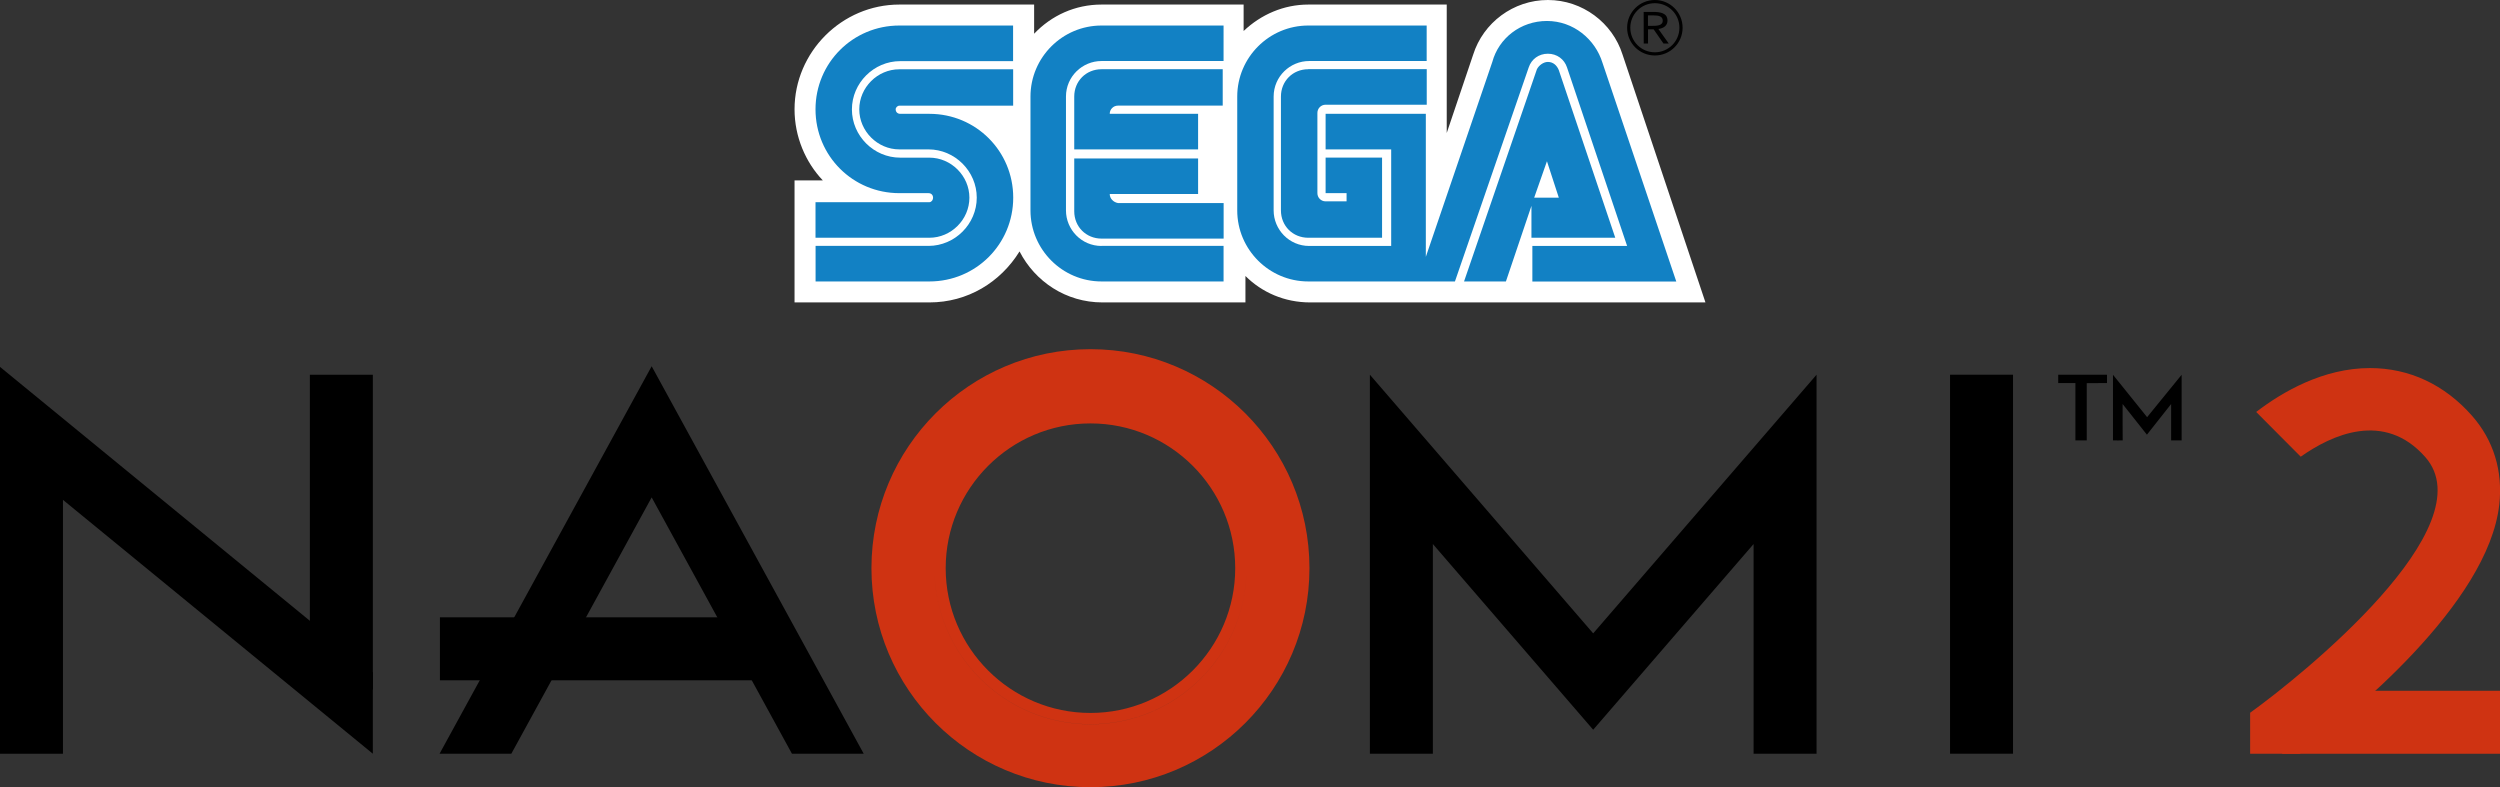 <?xml version="1.0" encoding="utf-8"?>
<!-- Generator: Adobe Illustrator 26.0.1, SVG Export Plug-In . SVG Version: 6.00 Build 0)  -->
<svg version="1.1" id="Layer_1" xmlns="http://www.w3.org/2000/svg" xmlns:xlink="http://www.w3.org/1999/xlink" x="0px" y="0px"
	 viewBox="0 0 3839 1208.9" style="enable-background:new 0 0 3839 1208.9;" xml:space="preserve">
<rect x="0" y="0" width="3839" height="1208.9" fill="#333333" stroke="none"/>
<style type="text/css">
	.st0{fill:#F05100;}
	.st1{fill:#FFFFFF;}
	.st2{fill:#1281C4;}
	.st3{fill:#034693;}
	.st4{fill:#CF3312;}
</style>
<g>
	<g>
		<g>
			<polygon points="3160.6,575.4 3160.6,588.2 3187,588.2 3187,676.3 3204.4,676.3 3204.4,588.4 3235.5,588.2 3235.5,575.4 			"/>
			<path d="M3350.2,676.3h-16.2v-55.9l-37.2,47.1l-37.3-47.1c0,0-0.1,55.8,0.1,55.9c0.2,0.1-14.9,0-14.9,0l0-100.8l52.4,65.1
				l53-65.1V676.3z"/>
			<rect x="2994.5" y="575.4" width="96.7" height="582"/>
			<polygon points="2789.5,575.4 2446.5,972.6 2103.6,575.4 2103.6,1157.4 2200.3,1157.4 2200.3,835.4 2446.5,1120.6 2692.8,835.4 
				2692.8,1157.4 2789.5,1157.4 			"/>
			
				<rect x="475.8" y="575.4" transform="matrix(-1 -7.521325e-08 7.521325e-08 -1 1048.329 1634.362)" width="96.7" height="483.5"/>
			<rect x="0" y="668.4" transform="matrix(-1 -7.607898e-08 7.607898e-08 -1 96.683 1825.835)" width="96.7" height="489.1"/>
			<rect x="873.3" y="750.2" transform="matrix(7.656944e-08 -1 1 7.656944e-08 -74.66 1917.966)" width="96.7" height="492.2"/>
			<polygon points="572.5,1032.5 572.5,1157.4 0,688.4 0,563.4 			"/>
			<path class="st4" d="M1674.5,536.2c-185.7,0-336.3,150.6-336.3,336.3s150.6,336.3,336.3,336.3c185.7,0,336.3-150.6,336.3-336.3
				S1860.2,536.2,1674.5,536.2z M1674.5,632.9c-132.3,0-239.6,107.3-239.6,239.6c0,132.3,107.3,239.6,239.6,239.6
				c132.3,0,239.6-107.3,239.6-239.6C1914.1,740.2,1806.8,632.9,1674.5,632.9z M1674.5,1094.8c-122.6,0-222.3-99.7-222.3-222.3
				c0-122.6,99.7-222.3,222.3-222.3c122.6,0,222.3,99.7,222.3,222.3C1896.8,995.1,1797,1094.8,1674.5,1094.8z M1674.5,1112.2
				c-132.3,0-239.6-107.3-239.6-239.6c0-132.3,107.3-239.6,239.6-239.6s239.6,107.3,239.6,239.6
				C1914.1,1004.9,1806.8,1112.2,1674.5,1112.2z"/>
			<polygon points="785.2,1157.4 1000.7,763.8 1216.1,1157.4 1326.3,1157.4 1000.7,562.4 675,1157.4 			"/>
		</g>
		<g>
			
				<rect x="3623.4" y="941.9" transform="matrix(5.203487e-08 -1 1 5.203487e-08 2562.645 4780.854)" class="st4" width="96.7" height="334.5"/>
			<path class="st4" d="M3796,638.4c-42.2-47.9-96.4-73.2-156.7-73.2c-71.9,0-134.8,36.8-174.7,67.4l68.4,68.7
				c47.1-33.3,128-71.1,191.2,0.5c94.4,106.9-189.8,335.9-268.9,392.7v62.9h76.3c78.4-58.9,289-230,306.3-382.5
				C3843.6,723.2,3829.1,675.9,3796,638.4z"/>
		</g>
	</g>
	<g>
		<g>
			<path d="M2541.2,0c-23.5,0-42.6,19-42.6,42.6s19,42.6,42.6,42.6c23.5,0,42.6-19,42.6-42.6S2564.7,0,2541.2,0z M2541.2,80.3
				c-20.9,0-37.7-16.8-37.7-37.7s16.8-37.7,37.7-37.7c20.9,0,37.7,16.8,37.7,37.7S2562,80.3,2541.2,80.3z"/>
			<g>
				<path d="M2524,18.3h14.3c10.8,0,22.3,1.4,22.3,13.4c0,7.1-5.3,11.7-14,12.8l15.9,22.3h-8.1L2539.3,45h-8.6v21.8h-6.6L2524,18.3
					L2524,18.3z M2530.6,39.7h5.9c7.3,0,16.8,0,16.8-8c0-7-7-8-13.4-8h-9.3L2530.6,39.7L2530.6,39.7z"/>
			</g>
		</g>
		<g>
			<path class="st1" d="M2491.6,83.9C2476.2,35,2430,0,2376.9,0s-99.3,35-114.7,83.9l-40.6,120.3V7H2009
				c-37.8,0-72.7,15.4-99.3,40.6V7h-218.2c-40.6,0-76.9,16.8-103.5,44.8V7h-207c-88.1,0-160.9,72.7-160.9,160.9
				c0,42,16.8,81.1,43.4,109.1h-43.4v187.4h207c58.7,0,109.1-30.8,138.5-78.3c23.8,46.2,71.3,78.3,127.3,78.3h219.6v-40.6
				c25.2,25.2,60.1,40.6,99.3,40.6h607.1L2491.6,83.9z"/>
			<g>
				<g>
					<path class="st2" d="M1427.1,310.5h-174.8v54.6h174.8c33.6,0,61.5-28,61.5-61.5s-28-61.5-61.5-61.5h-44.8
						c-40.6,0-74.1-33.6-74.1-74.1s33.6-74.1,74.1-74.1h173.4V39.2H1381c-71.3,0-128.7,57.3-128.7,128.7s57.3,128.7,128.7,128.7
						h44.8c4.2,0,7,2.8,7,7C1432.7,307.7,1429.9,310.5,1427.1,310.5z"/>
					<path class="st2" d="M1381,162.3h174.8v-55.9H1381c-33.6,0-61.5,28-61.5,61.5s28,61.5,61.5,61.5h44.8
						c40.6,0,74.1,33.6,74.1,74.1s-33.6,74.1-74.1,74.1h-173.4v54.6h174.8c71.3,0,128.7-57.3,128.7-128.7s-57.3-128.7-128.7-128.7
						h-44.8c-4.2,0-7-2.8-7-7C1375.4,165.1,1378.2,162.3,1381,162.3z"/>
				</g>
				<g>
					<path class="st2" d="M2009,106.3c-23.8,0-42,18.2-42,42v174.8c0,23.8,18.2,42,42,42h113.3V242h-86.7v54.6h32.2v12.6h-32.2
						c-7,0-12.6-5.6-12.6-12.6V173.4c0-7,5.6-12.6,12.6-12.6h155.3v-54.6H2009z"/>
					<path class="st2" d="M2353.1,365.1h127.3l-86.7-257.4c-2.8-7-8.4-12.6-16.8-12.6c-7,0-14,5.6-16.8,11.2l-111.9,325.9h64.3
						l39.2-116.1v49H2353.1z M2375.5,247.6l18.2,55.9h-37.8L2375.5,247.6z"/>
					<path class="st2" d="M2460.8,96.5c-11.2-36.4-44.8-64.3-85.3-64.3c-40.6,0-74.1,26.6-83.9,62.9l-102.1,299.3V174.8h-153.9v54.6
						h100.7v148.3h-125.9c-30.8,0-54.6-25.2-54.6-54.6V148.3c0-30.8,25.2-54.6,54.6-54.6h180.4V39.2H2009
						c-60.1,0-109.1,49-109.1,109.1v174.8c0,60.1,49,109.1,109.1,109.1h225.2l113.3-328.7c4.2-12.6,15.4-21,29.4-21
						c14,0,25.2,8.4,29.4,21l92.3,274.2h-145.5v54.6h221l0,0L2460.8,96.5z"/>
				</g>
				<g>
					<path class="st2" d="M1691.5,377.7c-30.8,0-54.6-25.2-54.6-54.6V148.3c0-30.8,25.2-54.6,54.6-54.6h187.4V39.2h-187.4
						c-60.1,0-109.1,49-109.1,109.1v174.8c0,60.1,49,109.1,109.1,109.1h187.4v-54.6H1691.5z"/>
					<path class="st2" d="M1704.1,297.9h135.7v-54.6h-190.2v81.1c0,23.8,18.2,42,42,42h187.4v-54.6h-162.3
						C1709.7,310.5,1704.1,304.9,1704.1,297.9z"/>
					<path class="st2" d="M1839.8,174.8h-135.7c0-7,5.6-12.6,12.6-12.6h160.9v-55.9h-186c-23.8,0-42,18.2-42,42v81.1h190.2V174.8z"
						/>
				</g>
			</g>
		</g>
	</g>
</g>
</svg>
